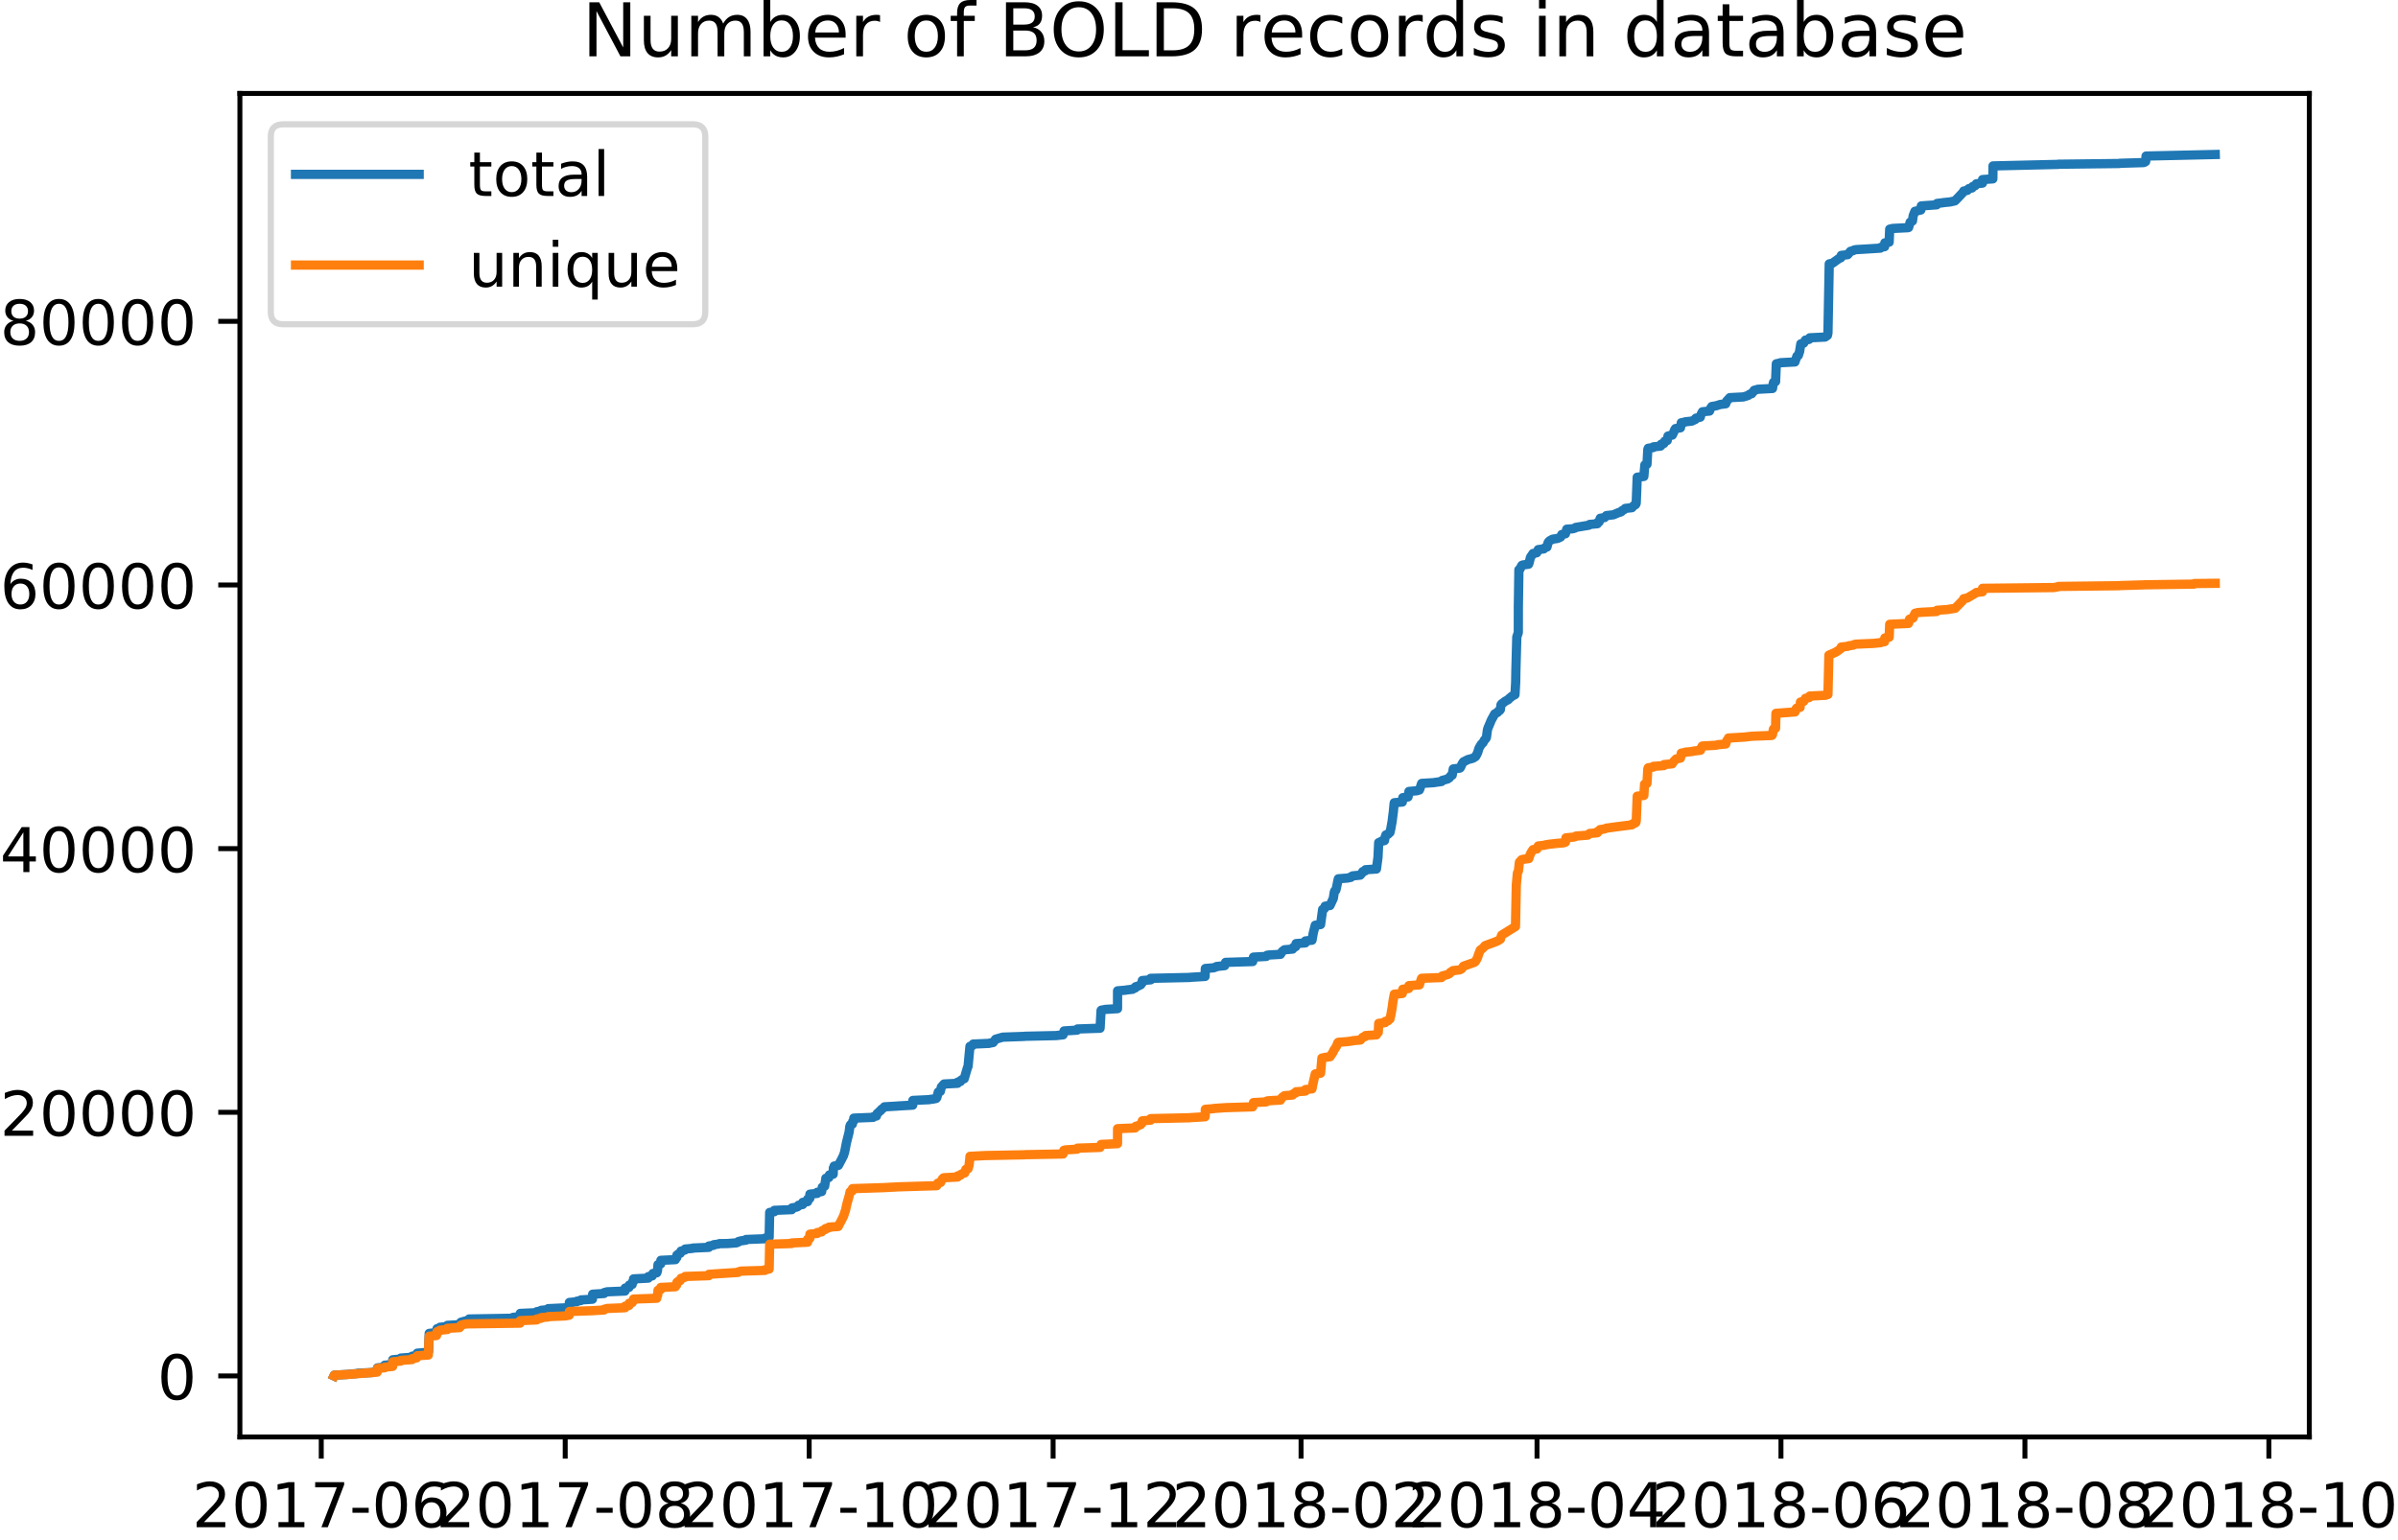 <?xml version="1.0" encoding="utf-8" standalone="no"?>
<!DOCTYPE svg PUBLIC "-//W3C//DTD SVG 1.1//EN"
  "http://www.w3.org/Graphics/SVG/1.1/DTD/svg11.dtd">
<!-- Created with matplotlib (http://matplotlib.org/) -->
<svg height="249.236pt" version="1.1" viewBox="0 0 387.962 249.236" width="387.962pt" xmlns="http://www.w3.org/2000/svg" xmlns:xlink="http://www.w3.org/1999/xlink">
 <defs>
  <style type="text/css">
*{stroke-linecap:butt;stroke-linejoin:round;}
  </style>
 </defs>
 <g id="figure_1">
  <g id="patch_1">
   <path d="M 0 249.236 
L 387.962 249.236 
L 387.962 0 
L 0 0 
z
" style="fill:#ffffff;"/>
  </g>
  <g id="axes_1">
   <g id="patch_2">
    <path d="M 38.812 232.558 
L 373.613 232.558 
L 373.613 15.118 
L 38.812 15.118 
z
" style="fill:#ffffff;"/>
   </g>
   <g id="matplotlib.axis_1">
    <g id="xtick_1">
     <g id="line2d_1">
      <defs>
       <path d="M 0 0 
L 0 3.5 
" id="mf50b3dd642" style="stroke:#000000;stroke-width:0.8;"/>
      </defs>
      <g>
       <use style="stroke:#000000;stroke-width:0.8;" x="51.975" xlink:href="#mf50b3dd642" y="232.558"/>
      </g>
     </g>
     <g id="text_1">
      <!-- 2017-06 -->
      <defs>
       <path d="M 19.188 8.297 
L 53.609 8.297 
L 53.609 0 
L 7.328 0 
L 7.328 8.297 
Q 12.938 14.109 22.625 23.891 
Q 32.328 33.688 34.812 36.531 
Q 39.547 41.844 41.422 45.531 
Q 43.312 49.219 43.312 52.781 
Q 43.312 58.594 39.234 62.25 
Q 35.156 65.922 28.609 65.922 
Q 23.969 65.922 18.812 64.312 
Q 13.672 62.703 7.812 59.422 
L 7.812 69.391 
Q 13.766 71.781 18.938 73 
Q 24.125 74.219 28.422 74.219 
Q 39.75 74.219 46.484 68.547 
Q 53.219 62.891 53.219 53.422 
Q 53.219 48.922 51.531 44.891 
Q 49.859 40.875 45.406 35.406 
Q 44.188 33.984 37.641 27.219 
Q 31.109 20.453 19.188 8.297 
z
" id="DejaVuSans-32"/>
       <path d="M 31.781 66.406 
Q 24.172 66.406 20.328 58.906 
Q 16.5 51.422 16.5 36.375 
Q 16.5 21.391 20.328 13.891 
Q 24.172 6.391 31.781 6.391 
Q 39.453 6.391 43.281 13.891 
Q 47.125 21.391 47.125 36.375 
Q 47.125 51.422 43.281 58.906 
Q 39.453 66.406 31.781 66.406 
z
M 31.781 74.219 
Q 44.047 74.219 50.516 64.516 
Q 56.984 54.828 56.984 36.375 
Q 56.984 17.969 50.516 8.266 
Q 44.047 -1.422 31.781 -1.422 
Q 19.531 -1.422 13.062 8.266 
Q 6.594 17.969 6.594 36.375 
Q 6.594 54.828 13.062 64.516 
Q 19.531 74.219 31.781 74.219 
z
" id="DejaVuSans-30"/>
       <path d="M 12.406 8.297 
L 28.516 8.297 
L 28.516 63.922 
L 10.984 60.406 
L 10.984 69.391 
L 28.422 72.906 
L 38.281 72.906 
L 38.281 8.297 
L 54.391 8.297 
L 54.391 0 
L 12.406 0 
z
" id="DejaVuSans-31"/>
       <path d="M 8.203 72.906 
L 55.078 72.906 
L 55.078 68.703 
L 28.609 0 
L 18.312 0 
L 43.219 64.594 
L 8.203 64.594 
z
" id="DejaVuSans-37"/>
       <path d="M 4.891 31.391 
L 31.203 31.391 
L 31.203 23.391 
L 4.891 23.391 
z
" id="DejaVuSans-2d"/>
       <path d="M 33.016 40.375 
Q 26.375 40.375 22.484 35.828 
Q 18.609 31.297 18.609 23.391 
Q 18.609 15.531 22.484 10.953 
Q 26.375 6.391 33.016 6.391 
Q 39.656 6.391 43.531 10.953 
Q 47.406 15.531 47.406 23.391 
Q 47.406 31.297 43.531 35.828 
Q 39.656 40.375 33.016 40.375 
z
M 52.594 71.297 
L 52.594 62.312 
Q 48.875 64.062 45.094 64.984 
Q 41.312 65.922 37.594 65.922 
Q 27.828 65.922 22.672 59.328 
Q 17.531 52.734 16.797 39.406 
Q 19.672 43.656 24.016 45.922 
Q 28.375 48.188 33.594 48.188 
Q 44.578 48.188 50.953 41.516 
Q 57.328 34.859 57.328 23.391 
Q 57.328 12.156 50.688 5.359 
Q 44.047 -1.422 33.016 -1.422 
Q 20.359 -1.422 13.672 8.266 
Q 6.984 17.969 6.984 36.375 
Q 6.984 53.656 15.188 63.938 
Q 23.391 74.219 37.203 74.219 
Q 40.922 74.219 44.703 73.484 
Q 48.484 72.75 52.594 71.297 
z
" id="DejaVuSans-36"/>
      </defs>
      <g transform="translate(31.084 247.157)scale(0.1 -0.1)">
       <use xlink:href="#DejaVuSans-32"/>
       <use x="63.623" xlink:href="#DejaVuSans-30"/>
       <use x="127.246" xlink:href="#DejaVuSans-31"/>
       <use x="190.869" xlink:href="#DejaVuSans-37"/>
       <use x="254.492" xlink:href="#DejaVuSans-2d"/>
       <use x="290.576" xlink:href="#DejaVuSans-30"/>
       <use x="354.199" xlink:href="#DejaVuSans-36"/>
      </g>
     </g>
    </g>
    <g id="xtick_2">
     <g id="line2d_2">
      <g>
       <use style="stroke:#000000;stroke-width:0.8;" x="91.443" xlink:href="#mf50b3dd642" y="232.558"/>
      </g>
     </g>
     <g id="text_2">
      <!-- 2017-08 -->
      <defs>
       <path d="M 31.781 34.625 
Q 24.75 34.625 20.719 30.859 
Q 16.703 27.094 16.703 20.516 
Q 16.703 13.922 20.719 10.156 
Q 24.75 6.391 31.781 6.391 
Q 38.812 6.391 42.859 10.172 
Q 46.922 13.969 46.922 20.516 
Q 46.922 27.094 42.891 30.859 
Q 38.875 34.625 31.781 34.625 
z
M 21.922 38.812 
Q 15.578 40.375 12.031 44.719 
Q 8.5 49.078 8.5 55.328 
Q 8.5 64.062 14.719 69.141 
Q 20.953 74.219 31.781 74.219 
Q 42.672 74.219 48.875 69.141 
Q 55.078 64.062 55.078 55.328 
Q 55.078 49.078 51.531 44.719 
Q 48 40.375 41.703 38.812 
Q 48.828 37.156 52.797 32.312 
Q 56.781 27.484 56.781 20.516 
Q 56.781 9.906 50.312 4.234 
Q 43.844 -1.422 31.781 -1.422 
Q 19.734 -1.422 13.25 4.234 
Q 6.781 9.906 6.781 20.516 
Q 6.781 27.484 10.781 32.312 
Q 14.797 37.156 21.922 38.812 
z
M 18.312 54.391 
Q 18.312 48.734 21.844 45.562 
Q 25.391 42.391 31.781 42.391 
Q 38.141 42.391 41.719 45.562 
Q 45.312 48.734 45.312 54.391 
Q 45.312 60.062 41.719 63.234 
Q 38.141 66.406 31.781 66.406 
Q 25.391 66.406 21.844 63.234 
Q 18.312 60.062 18.312 54.391 
z
" id="DejaVuSans-38"/>
      </defs>
      <g transform="translate(70.551 247.157)scale(0.1 -0.1)">
       <use xlink:href="#DejaVuSans-32"/>
       <use x="63.623" xlink:href="#DejaVuSans-30"/>
       <use x="127.246" xlink:href="#DejaVuSans-31"/>
       <use x="190.869" xlink:href="#DejaVuSans-37"/>
       <use x="254.492" xlink:href="#DejaVuSans-2d"/>
       <use x="290.576" xlink:href="#DejaVuSans-30"/>
       <use x="354.199" xlink:href="#DejaVuSans-38"/>
      </g>
     </g>
    </g>
    <g id="xtick_3">
     <g id="line2d_3">
      <g>
       <use style="stroke:#000000;stroke-width:0.8;" x="130.911" xlink:href="#mf50b3dd642" y="232.558"/>
      </g>
     </g>
     <g id="text_3">
      <!-- 2017-10 -->
      <g transform="translate(110.019 247.157)scale(0.1 -0.1)">
       <use xlink:href="#DejaVuSans-32"/>
       <use x="63.623" xlink:href="#DejaVuSans-30"/>
       <use x="127.246" xlink:href="#DejaVuSans-31"/>
       <use x="190.869" xlink:href="#DejaVuSans-37"/>
       <use x="254.492" xlink:href="#DejaVuSans-2d"/>
       <use x="290.576" xlink:href="#DejaVuSans-31"/>
       <use x="354.199" xlink:href="#DejaVuSans-30"/>
      </g>
     </g>
    </g>
    <g id="xtick_4">
     <g id="line2d_4">
      <g>
       <use style="stroke:#000000;stroke-width:0.8;" x="170.379" xlink:href="#mf50b3dd642" y="232.558"/>
      </g>
     </g>
     <g id="text_4">
      <!-- 2017-12 -->
      <g transform="translate(149.487 247.157)scale(0.1 -0.1)">
       <use xlink:href="#DejaVuSans-32"/>
       <use x="63.623" xlink:href="#DejaVuSans-30"/>
       <use x="127.246" xlink:href="#DejaVuSans-31"/>
       <use x="190.869" xlink:href="#DejaVuSans-37"/>
       <use x="254.492" xlink:href="#DejaVuSans-2d"/>
       <use x="290.576" xlink:href="#DejaVuSans-31"/>
       <use x="354.199" xlink:href="#DejaVuSans-32"/>
      </g>
     </g>
    </g>
    <g id="xtick_5">
     <g id="line2d_5">
      <g>
       <use style="stroke:#000000;stroke-width:0.8;" x="210.493" xlink:href="#mf50b3dd642" y="232.558"/>
      </g>
     </g>
     <g id="text_5">
      <!-- 2018-02 -->
      <g transform="translate(189.602 247.157)scale(0.1 -0.1)">
       <use xlink:href="#DejaVuSans-32"/>
       <use x="63.623" xlink:href="#DejaVuSans-30"/>
       <use x="127.246" xlink:href="#DejaVuSans-31"/>
       <use x="190.869" xlink:href="#DejaVuSans-38"/>
       <use x="254.492" xlink:href="#DejaVuSans-2d"/>
       <use x="290.576" xlink:href="#DejaVuSans-30"/>
       <use x="354.199" xlink:href="#DejaVuSans-32"/>
      </g>
     </g>
    </g>
    <g id="xtick_6">
     <g id="line2d_6">
      <g>
       <use style="stroke:#000000;stroke-width:0.8;" x="248.667" xlink:href="#mf50b3dd642" y="232.558"/>
      </g>
     </g>
     <g id="text_6">
      <!-- 2018-04 -->
      <defs>
       <path d="M 37.797 64.312 
L 12.891 25.391 
L 37.797 25.391 
z
M 35.203 72.906 
L 47.609 72.906 
L 47.609 25.391 
L 58.016 25.391 
L 58.016 17.188 
L 47.609 17.188 
L 47.609 0 
L 37.797 0 
L 37.797 17.188 
L 4.891 17.188 
L 4.891 26.703 
z
" id="DejaVuSans-34"/>
      </defs>
      <g transform="translate(227.776 247.157)scale(0.1 -0.1)">
       <use xlink:href="#DejaVuSans-32"/>
       <use x="63.623" xlink:href="#DejaVuSans-30"/>
       <use x="127.246" xlink:href="#DejaVuSans-31"/>
       <use x="190.869" xlink:href="#DejaVuSans-38"/>
       <use x="254.492" xlink:href="#DejaVuSans-2d"/>
       <use x="290.576" xlink:href="#DejaVuSans-30"/>
       <use x="354.199" xlink:href="#DejaVuSans-34"/>
      </g>
     </g>
    </g>
    <g id="xtick_7">
     <g id="line2d_7">
      <g>
       <use style="stroke:#000000;stroke-width:0.8;" x="288.135" xlink:href="#mf50b3dd642" y="232.558"/>
      </g>
     </g>
     <g id="text_7">
      <!-- 2018-06 -->
      <g transform="translate(267.244 247.157)scale(0.1 -0.1)">
       <use xlink:href="#DejaVuSans-32"/>
       <use x="63.623" xlink:href="#DejaVuSans-30"/>
       <use x="127.246" xlink:href="#DejaVuSans-31"/>
       <use x="190.869" xlink:href="#DejaVuSans-38"/>
       <use x="254.492" xlink:href="#DejaVuSans-2d"/>
       <use x="290.576" xlink:href="#DejaVuSans-30"/>
       <use x="354.199" xlink:href="#DejaVuSans-36"/>
      </g>
     </g>
    </g>
    <g id="xtick_8">
     <g id="line2d_8">
      <g>
       <use style="stroke:#000000;stroke-width:0.8;" x="327.603" xlink:href="#mf50b3dd642" y="232.558"/>
      </g>
     </g>
     <g id="text_8">
      <!-- 2018-08 -->
      <g transform="translate(306.712 247.157)scale(0.1 -0.1)">
       <use xlink:href="#DejaVuSans-32"/>
       <use x="63.623" xlink:href="#DejaVuSans-30"/>
       <use x="127.246" xlink:href="#DejaVuSans-31"/>
       <use x="190.869" xlink:href="#DejaVuSans-38"/>
       <use x="254.492" xlink:href="#DejaVuSans-2d"/>
       <use x="290.576" xlink:href="#DejaVuSans-30"/>
       <use x="354.199" xlink:href="#DejaVuSans-38"/>
      </g>
     </g>
    </g>
    <g id="xtick_9">
     <g id="line2d_9">
      <g>
       <use style="stroke:#000000;stroke-width:0.8;" x="367.071" xlink:href="#mf50b3dd642" y="232.558"/>
      </g>
     </g>
     <g id="text_9">
      <!-- 2018-10 -->
      <g transform="translate(346.18 247.157)scale(0.1 -0.1)">
       <use xlink:href="#DejaVuSans-32"/>
       <use x="63.623" xlink:href="#DejaVuSans-30"/>
       <use x="127.246" xlink:href="#DejaVuSans-31"/>
       <use x="190.869" xlink:href="#DejaVuSans-38"/>
       <use x="254.492" xlink:href="#DejaVuSans-2d"/>
       <use x="290.576" xlink:href="#DejaVuSans-31"/>
       <use x="354.199" xlink:href="#DejaVuSans-30"/>
      </g>
     </g>
    </g>
   </g>
   <g id="matplotlib.axis_2">
    <g id="ytick_1">
     <g id="line2d_10">
      <defs>
       <path d="M 0 0 
L -3.5 0 
" id="mff5fc41dd0" style="stroke:#000000;stroke-width:0.8;"/>
      </defs>
      <g>
       <use style="stroke:#000000;stroke-width:0.8;" x="38.812" xlink:href="#mff5fc41dd0" y="222.677"/>
      </g>
     </g>
     <g id="text_10">
      <!-- 0 -->
      <g transform="translate(25.45 226.476)scale(0.1 -0.1)">
       <use xlink:href="#DejaVuSans-30"/>
      </g>
     </g>
    </g>
    <g id="ytick_2">
     <g id="line2d_11">
      <g>
       <use style="stroke:#000000;stroke-width:0.8;" x="38.812" xlink:href="#mff5fc41dd0" y="180.008"/>
      </g>
     </g>
     <g id="text_11">
      <!-- 20000 -->
      <g transform="translate(0 183.807)scale(0.1 -0.1)">
       <use xlink:href="#DejaVuSans-32"/>
       <use x="63.623" xlink:href="#DejaVuSans-30"/>
       <use x="127.246" xlink:href="#DejaVuSans-30"/>
       <use x="190.869" xlink:href="#DejaVuSans-30"/>
       <use x="254.492" xlink:href="#DejaVuSans-30"/>
      </g>
     </g>
    </g>
    <g id="ytick_3">
     <g id="line2d_12">
      <g>
       <use style="stroke:#000000;stroke-width:0.8;" x="38.812" xlink:href="#mff5fc41dd0" y="137.34"/>
      </g>
     </g>
     <g id="text_12">
      <!-- 40000 -->
      <g transform="translate(0 141.139)scale(0.1 -0.1)">
       <use xlink:href="#DejaVuSans-34"/>
       <use x="63.623" xlink:href="#DejaVuSans-30"/>
       <use x="127.246" xlink:href="#DejaVuSans-30"/>
       <use x="190.869" xlink:href="#DejaVuSans-30"/>
       <use x="254.492" xlink:href="#DejaVuSans-30"/>
      </g>
     </g>
    </g>
    <g id="ytick_4">
     <g id="line2d_13">
      <g>
       <use style="stroke:#000000;stroke-width:0.8;" x="38.812" xlink:href="#mff5fc41dd0" y="94.671"/>
      </g>
     </g>
     <g id="text_13">
      <!-- 60000 -->
      <g transform="translate(0 98.47)scale(0.1 -0.1)">
       <use xlink:href="#DejaVuSans-36"/>
       <use x="63.623" xlink:href="#DejaVuSans-30"/>
       <use x="127.246" xlink:href="#DejaVuSans-30"/>
       <use x="190.869" xlink:href="#DejaVuSans-30"/>
       <use x="254.492" xlink:href="#DejaVuSans-30"/>
      </g>
     </g>
    </g>
    <g id="ytick_5">
     <g id="line2d_14">
      <g>
       <use style="stroke:#000000;stroke-width:0.8;" x="38.812" xlink:href="#mff5fc41dd0" y="52.002"/>
      </g>
     </g>
     <g id="text_14">
      <!-- 80000 -->
      <g transform="translate(0 55.802)scale(0.1 -0.1)">
       <use xlink:href="#DejaVuSans-38"/>
       <use x="63.623" xlink:href="#DejaVuSans-30"/>
       <use x="127.246" xlink:href="#DejaVuSans-30"/>
       <use x="190.869" xlink:href="#DejaVuSans-30"/>
       <use x="254.492" xlink:href="#DejaVuSans-30"/>
      </g>
     </g>
    </g>
   </g>
   <g id="line2d_15">
    <path clip-path="url(#p73b70e28ac)" d="M 54.031 222.674 
L 54.09 222.551 
L 56.106 222.438 
L 57.826 222.276 
L 57.905 222.233 
L 60.323 222.118 
L 60.417 222.047 
L 61.024 221.872 
L 61.068 221.369 
L 62.23 221.247 
L 62.254 220.936 
L 63.517 220.823 
L 63.544 220.055 
L 64.826 219.939 
L 64.837 219.784 
L 66.66 219.649 
L 66.669 219.481 
L 67.401 219.359 
L 67.504 218.994 
L 68.785 218.881 
L 68.824 218.836 
L 69.335 218.723 
L 69.438 215.79 
L 70.62 215.67 
L 70.641 215.472 
L 70.706 215.028 
L 71.158 214.915 
L 71.172 214.798 
L 72.375 214.685 
L 72.376 214.491 
L 74.36 214.378 
L 74.467 214.256 
L 74.501 214.139 
L 74.556 213.991 
L 74.972 213.868 
L 75.894 213.635 
L 75.894 213.46 
L 82.974 213.339 
L 82.996 213.194 
L 84.14 213.08 
L 84.166 212.556 
L 86.843 212.438 
L 86.843 212.276 
L 87.537 212.159 
L 87.546 212.056 
L 88.683 211.941 
L 88.683 211.788 
L 91.518 211.653 
L 91.518 211.628 
L 92.093 211.515 
L 92.114 210.785 
L 93.309 210.67 
L 93.313 210.586 
L 93.98 210.473 
L 93.989 210.373 
L 95.843 210.26 
L 95.874 209.543 
L 95.881 209.449 
L 97.728 209.332 
L 97.734 209.189 
L 98.183 209.076 
L 98.193 209.061 
L 101.118 208.937 
L 101.144 208.455 
L 101.762 208.342 
L 101.796 207.984 
L 102.276 207.871 
L 102.308 207.506 
L 102.482 207.393 
L 102.494 206.97 
L 104.878 206.847 
L 104.887 206.601 
L 105.513 206.488 
L 105.632 206.096 
L 106.26 205.983 
L 106.372 205.656 
L 106.453 204.662 
L 106.888 204.549 
L 106.917 203.966 
L 109.269 203.853 
L 109.273 203.629 
L 109.493 203.516 
L 109.513 203.122 
L 109.695 203.009 
L 109.745 202.938 
L 110.059 202.825 
L 110.171 202.475 
L 110.788 202.309 
L 110.846 202.142 
L 112.076 202.027 
L 112.093 201.98 
L 114.677 201.867 
L 114.677 201.65 
L 115.436 201.536 
L 115.445 201.44 
L 116.292 201.325 
L 116.384 201.261 
L 117.638 201.251 
L 119.127 201.138 
L 119.128 201.135 
L 119.425 201.022 
L 119.44 200.939 
L 119.865 200.82 
L 119.865 200.815 
L 120.685 200.702 
L 120.694 200.591 
L 123.74 200.476 
L 123.75 200.37 
L 124.437 200.256 
L 124.522 196.214 
L 125.269 196.101 
L 125.278 195.877 
L 128.091 195.763 
L 128.137 195.48 
L 128.834 195.367 
L 128.947 195.32 
L 129.073 195.268 
L 129.183 195.155 
L 129.196 195.049 
L 129.862 194.931 
L 129.873 194.588 
L 130.662 194.468 
L 130.673 194.057 
L 131.01 193.944 
L 131.031 193.255 
L 132.209 193.133 
L 132.21 192.956 
L 132.933 192.841 
L 133.035 192.13 
L 133.419 191.957 
L 133.54 191.145 
L 133.603 190.886 
L 133.603 190.688 
L 134.092 190.575 
L 134.184 190.144 
L 134.793 190.031 
L 134.814 189.632 
L 134.829 189.02 
L 134.954 188.907 
L 134.954 188.712 
L 135.643 188.595 
L 135.757 188.38 
L 135.935 188.043 
L 136.063 187.808 
L 136.238 187.471 
L 136.358 187.211 
L 136.461 187.046 
L 136.584 186.643 
L 136.63 186.521 
L 136.759 185.89 
L 136.94 184.943 
L 137.376 183.212 
L 137.491 182.293 
L 137.595 182.033 
L 137.904 181.92 
L 137.948 181.506 
L 138.128 181.393 
L 138.133 180.953 
L 141.257 180.827 
L 141.297 180.723 
L 141.792 180.61 
L 141.907 180.217 
L 142.037 180.117 
L 142.334 179.831 
L 142.491 179.718 
L 142.579 179.56 
L 142.745 179.445 
L 142.869 179.347 
L 143.025 179.217 
L 143.092 179.123 
L 145.192 179.001 
L 145.192 178.993 
L 147.664 178.85 
L 147.685 178.088 
L 150.422 177.958 
L 150.529 177.907 
L 150.86 177.887 
L 151.447 177.774 
L 151.567 177.625 
L 151.799 176.733 
L 152.131 176.62 
L 152.295 175.927 
L 152.736 175.43 
L 154.924 175.317 
L 154.931 175.131 
L 155.394 175.018 
L 155.474 174.826 
L 155.674 174.713 
L 155.678 174.689 
L 155.996 174.576 
L 156.138 174.107 
L 156.204 173.86 
L 156.512 172.818 
L 156.619 172.592 
L 156.925 169.339 
L 156.929 169.337 
L 157.302 169.224 
L 157.441 168.968 
L 160.024 168.855 
L 160.042 168.829 
L 160.668 168.716 
L 161.081 168.18 
L 162.234 167.85 
L 165.749 167.726 
L 165.777 167.707 
L 170.915 167.592 
L 170.923 167.583 
L 171.992 167.47 
L 172.15 166.843 
L 174.261 166.713 
L 174.313 166.525 
L 177.977 166.403 
L 178.135 163.536 
L 178.18 163.478 
L 178.818 163.365 
L 178.826 163.355 
L 180.799 163.237 
L 180.808 160.353 
L 182.167 160.24 
L 182.189 160.214 
L 183.241 160.099 
L 183.314 159.999 
L 183.668 159.886 
L 183.731 159.689 
L 184.169 159.572 
L 184.299 159.484 
L 184.557 159.371 
L 184.642 159.222 
L 184.756 159.109 
L 184.806 158.684 
L 186.16 158.571 
L 186.161 158.326 
L 192.508 158.187 
L 192.508 158.168 
L 194.968 158.021 
L 194.993 157.11 
L 195.007 156.737 
L 196.367 156.624 
L 196.387 156.598 
L 196.766 156.483 
L 196.798 156.417 
L 198.131 156.274 
L 198.255 155.815 
L 198.281 155.745 
L 202.668 155.612 
L 202.79 154.895 
L 204.866 154.782 
L 204.987 154.597 
L 205.232 154.558 
L 207.157 154.445 
L 207.423 154.004 
L 207.703 153.784 
L 207.811 153.707 
L 209.126 153.594 
L 209.224 153.342 
L 209.622 153.199 
L 209.684 152.707 
L 211.177 152.594 
L 211.202 152.278 
L 212.259 152.16 
L 212.285 152.032 
L 212.408 151.328 
L 212.459 151.021 
L 212.789 149.737 
L 213.65 149.624 
L 213.984 147.175 
L 214.257 147.062 
L 214.383 146.654 
L 215.174 146.541 
L 215.714 145.38 
L 215.867 144.388 
L 215.932 144.198 
L 216.105 144.085 
L 216.186 143.819 
L 216.366 142.965 
L 216.389 142.803 
L 216.522 142.225 
L 216.527 142.219 
L 218.01 142.101 
L 218.01 142.099 
L 218.552 141.986 
L 218.567 141.888 
L 218.834 141.775 
L 218.841 141.747 
L 220.062 141.628 
L 220.242 141.414 
L 220.368 141.276 
L 220.473 141.056 
L 220.869 140.943 
L 220.922 140.751 
L 222.686 140.636 
L 222.941 138.728 
L 223.053 136.362 
L 223.375 136.249 
L 223.463 136.153 
L 223.991 136.04 
L 224.109 135.392 
L 224.177 135.279 
L 224.217 135.116 
L 224.58 135.003 
L 224.669 134.846 
L 224.872 134.732 
L 225.027 134.043 
L 225.225 132.925 
L 225.379 131.692 
L 225.413 131.464 
L 225.554 129.998 
L 225.577 129.909 
L 226.879 129.796 
L 226.949 129.09 
L 227.799 128.974 
L 227.917 128.281 
L 227.947 128.085 
L 229.24 127.97 
L 229.259 127.957 
L 229.636 127.844 
L 229.748 127.562 
L 229.99 126.807 
L 230.014 126.781 
L 231.882 126.668 
L 233.231 126.47 
L 233.329 126.301 
L 234.205 126.066 
L 234.225 126.002 
L 234.48 125.889 
L 234.695 125.567 
L 234.943 125.454 
L 235.118 124.437 
L 236.099 124.321 
L 236.21 124.291 
L 236.305 124.157 
L 236.519 123.677 
L 236.61 123.53 
L 236.774 123.287 
L 237.324 123.016 
L 237.438 122.941 
L 238.289 122.711 
L 238.721 122.44 
L 238.857 122.216 
L 239.069 121.791 
L 239.224 121.26 
L 239.303 121.04 
L 239.645 120.462 
L 239.918 120.208 
L 240.171 119.743 
L 240.358 119.566 
L 240.466 119.378 
L 240.496 119.263 
L 240.634 118.179 
L 240.75 117.765 
L 240.853 117.556 
L 240.995 117.198 
L 241.076 117.029 
L 241.207 116.69 
L 241.291 116.509 
L 241.825 115.532 
L 242.293 115.28 
L 242.423 115.086 
L 242.601 115.003 
L 242.732 114.851 
L 242.843 114.051 
L 242.966 113.893 
L 243.307 113.658 
L 243.47 113.516 
L 244.028 113.215 
L 244.141 113.061 
L 244.405 112.856 
L 244.611 112.669 
L 245.104 112.417 
L 245.215 110.431 
L 245.248 108.562 
L 245.397 103.085 
L 245.642 102.371 
L 245.649 98.163 
L 245.735 92.207 
L 245.924 92.092 
L 246.056 91.795 
L 246.118 91.665 
L 246.229 91.486 
L 246.414 91.424 
L 247.303 91.311 
L 247.366 91.142 
L 247.426 90.923 
L 247.609 90.193 
L 248.028 89.572 
L 248.618 89.459 
L 248.742 89.254 
L 248.797 89.128 
L 248.862 88.945 
L 249.759 88.83 
L 249.94 88.64 
L 250.279 88.527 
L 250.457 87.81 
L 250.551 87.682 
L 250.739 87.505 
L 251.097 87.304 
L 251.178 87.264 
L 251.922 87.146 
L 252.117 87.089 
L 252.491 86.907 
L 252.566 86.741 
L 252.673 86.502 
L 253.262 86.387 
L 253.479 85.642 
L 254.433 85.576 
L 254.815 85.463 
L 254.921 85.356 
L 257.059 84.998 
L 257.174 84.872 
L 258.427 84.759 
L 258.446 84.565 
L 258.722 84.452 
L 258.85 84.01 
L 258.9 83.874 
L 259.595 83.761 
L 259.891 83.441 
L 261.024 83.313 
L 261.769 82.993 
L 261.789 82.982 
L 262.17 82.869 
L 262.317 82.794 
L 262.398 82.662 
L 262.499 82.611 
L 262.705 82.498 
L 262.816 82.421 
L 262.925 82.295 
L 262.947 82.278 
L 264.018 82.163 
L 264.344 81.798 
L 264.587 81.685 
L 264.666 81.563 
L 264.715 81.45 
L 264.881 77.228 
L 265.949 77.109 
L 265.966 76.938 
L 266.111 75.246 
L 266.457 75.133 
L 266.594 72.707 
L 266.663 72.545 
L 267.461 72.432 
L 267.498 72.315 
L 268.643 72.197 
L 268.757 72.08 
L 268.768 71.88 
L 269.198 71.766 
L 269.327 71.406 
L 269.733 71.293 
L 269.854 70.57 
L 269.991 70.531 
L 270.552 70.418 
L 270.815 69.878 
L 270.926 69.573 
L 271.068 69.36 
L 271.875 69.234 
L 272.006 68.419 
L 272.632 68.306 
L 272.639 68.263 
L 273.731 68.148 
L 273.963 68.022 
L 274.272 67.882 
L 274.283 67.762 
L 274.394 67.664 
L 274.615 67.626 
L 275.08 67.512 
L 275.202 67.075 
L 275.435 66.638 
L 276.572 66.525 
L 276.632 66.384 
L 276.752 66.066 
L 276.946 65.786 
L 277.664 65.663 
L 278.299 65.46 
L 279.196 65.347 
L 279.321 64.952 
L 279.861 64.353 
L 282.022 64.24 
L 282.41 64.131 
L 282.85 63.986 
L 283.03 63.824 
L 283.407 63.711 
L 283.479 63.553 
L 283.632 63.44 
L 283.786 63.171 
L 284.415 62.994 
L 286.766 62.868 
L 286.882 62.072 
L 286.94 61.874 
L 287.263 61.761 
L 287.384 58.87 
L 287.52 58.846 
L 288.015 58.731 
L 288.065 58.699 
L 290.393 58.576 
L 290.541 58.142 
L 290.592 58.019 
L 290.708 57.684 
L 290.72 57.639 
L 290.938 57.526 
L 291.093 57.048 
L 291.142 56.924 
L 291.347 55.646 
L 291.806 55.533 
L 292.096 55.036 
L 292.679 54.923 
L 292.793 54.669 
L 295.264 54.548 
L 295.65 54.285 
L 295.737 53.903 
L 295.944 42.705 
L 296.471 42.592 
L 296.867 42.304 
L 297.289 42.007 
L 297.478 41.862 
L 297.546 41.83 
L 297.82 41.717 
L 297.892 41.329 
L 298.924 41.216 
L 299.08 41.039 
L 299.201 40.898 
L 299.381 40.67 
L 299.837 40.557 
L 299.984 40.452 
L 300.314 40.394 
L 302.334 40.277 
L 302.335 40.275 
L 304.213 40.158 
L 304.271 40.036 
L 304.904 39.919 
L 304.942 39.302 
L 305.639 39.189 
L 305.725 37.085 
L 306.214 36.972 
L 306.214 36.97 
L 308.675 36.849 
L 308.781 36.819 
L 308.818 36.704 
L 309.041 35.951 
L 309.407 35.767 
L 309.523 34.924 
L 309.67 34.547 
L 309.809 34.197 
L 310.762 33.986 
L 310.837 33.324 
L 313.324 33.147 
L 313.385 32.923 
L 314.369 32.806 
L 314.379 32.793 
L 315.498 32.68 
L 316.274 32.509 
L 316.442 32.351 
L 316.732 32.051 
L 316.845 31.933 
L 317.673 31.048 
L 317.704 30.918 
L 318.287 30.805 
L 318.429 30.611 
L 318.513 30.536 
L 319.044 30.421 
L 319.156 30.18 
L 319.549 30.049 
L 319.738 29.747 
L 320.737 29.633 
L 320.746 29.06 
L 322.414 28.946 
L 322.441 26.851 
L 333.013 26.602 
L 333.032 26.578 
L 342.887 26.461 
L 342.942 26.427 
L 346.83 26.31 
L 346.932 26.265 
L 347.139 26.143 
L 347.203 25.254 
L 358.394 25.002 
L 358.394 25.002 
" style="fill:none;stroke:#1f77b4;stroke-linecap:square;stroke-width:1.5;"/>
   </g>
   <g id="line2d_16">
    <path clip-path="url(#p73b70e28ac)" d="M 54.031 222.674 
L 54.09 222.551 
L 56.251 222.438 
L 61.021 222.058 
L 61.068 221.469 
L 62.241 221.347 
L 62.254 221.247 
L 63.517 221.134 
L 63.544 220.387 
L 64.83 220.272 
L 64.837 220.161 
L 66.66 220.027 
L 66.669 219.875 
L 67.402 219.754 
L 67.504 219.408 
L 69.296 219.293 
L 69.387 216.985 
L 69.438 216.251 
L 70.623 216.136 
L 70.706 215.506 
L 71.158 215.393 
L 71.172 215.276 
L 72.375 215.163 
L 72.376 214.969 
L 74.36 214.855 
L 74.467 214.734 
L 74.501 214.617 
L 74.556 214.469 
L 74.972 214.346 
L 75.461 214.252 
L 84.14 214.132 
L 84.166 213.725 
L 86.843 213.607 
L 86.843 213.46 
L 87.537 213.347 
L 87.546 213.243 
L 88.683 213.127 
L 88.683 213.078 
L 91.518 212.959 
L 91.518 212.955 
L 92.098 212.842 
L 92.114 212.244 
L 95.874 212.116 
L 95.874 212.114 
L 97.728 212.001 
L 97.734 211.886 
L 98.183 211.773 
L 98.193 211.758 
L 101.127 211.634 
L 101.144 211.382 
L 101.762 211.269 
L 101.796 210.911 
L 102.288 210.798 
L 102.308 210.648 
L 102.484 210.535 
L 102.494 210.237 
L 106.256 210.104 
L 106.275 209.701 
L 106.407 209.588 
L 106.453 208.811 
L 106.888 208.698 
L 106.905 208.353 
L 109.27 208.24 
L 109.273 208.037 
L 109.493 207.924 
L 109.513 207.529 
L 109.695 207.416 
L 109.745 207.346 
L 110.059 207.233 
L 110.171 206.883 
L 110.788 206.716 
L 110.846 206.576 
L 114.677 206.45 
L 114.677 206.234 
L 116.309 206.121 
L 119.424 205.923 
L 119.44 205.835 
L 119.865 205.716 
L 119.865 205.712 
L 123.74 205.596 
L 123.75 205.49 
L 124.437 205.377 
L 124.522 201.357 
L 128.091 201.244 
L 128.107 201.152 
L 130.661 201.033 
L 130.673 200.532 
L 131.01 200.419 
L 131.031 199.729 
L 132.209 199.616 
L 132.21 199.473 
L 132.933 199.36 
L 133.035 199.149 
L 133.542 198.957 
L 133.57 198.816 
L 134.103 198.703 
L 134.104 198.599 
L 135.614 198.484 
L 135.8 198.102 
L 135.98 197.786 
L 136.19 197.376 
L 136.37 197.018 
L 136.503 196.732 
L 136.613 196.408 
L 136.634 196.293 
L 136.754 195.973 
L 136.809 195.802 
L 136.945 195.136 
L 137.074 194.628 
L 137.326 193.741 
L 137.424 193.374 
L 137.537 192.864 
L 137.595 192.819 
L 137.904 192.706 
L 137.922 192.363 
L 142.92 192.203 
L 142.923 192.201 
L 145.192 192.083 
L 145.192 192.079 
L 151.559 191.885 
L 151.704 191.501 
L 151.712 191.482 
L 152.174 191.369 
L 152.383 190.929 
L 152.498 190.75 
L 152.637 190.624 
L 152.736 190.598 
L 154.924 190.485 
L 154.931 190.3 
L 155.406 190.187 
L 155.433 190.078 
L 155.674 189.965 
L 155.678 189.941 
L 156.089 189.828 
L 156.241 189.331 
L 156.264 189.239 
L 156.629 189.126 
L 156.758 188.685 
L 156.786 188.514 
L 156.875 187.757 
L 156.929 187.136 
L 159.335 187.012 
L 159.348 187.01 
L 165.742 186.886 
L 165.777 186.869 
L 171.99 186.754 
L 172.113 186.163 
L 172.409 186.09 
L 174.263 185.977 
L 174.313 185.813 
L 177.979 185.692 
L 178.145 185.209 
L 180.799 185.086 
L 180.808 182.658 
L 183.648 182.54 
L 183.731 182.282 
L 184.176 182.165 
L 184.202 182.12 
L 184.557 182.003 
L 184.57 181.885 
L 184.759 181.772 
L 184.802 181.391 
L 186.16 181.277 
L 186.161 181.032 
L 192.508 180.893 
L 192.508 180.879 
L 194.97 180.731 
L 195.007 179.528 
L 196.367 179.415 
L 196.387 179.389 
L 198.281 179.259 
L 198.281 179.257 
L 202.671 179.125 
L 202.79 178.438 
L 204.866 178.325 
L 204.971 178.182 
L 205.232 178.143 
L 207.165 178.03 
L 207.386 177.638 
L 207.615 177.463 
L 207.773 177.348 
L 207.811 177.324 
L 209.129 177.211 
L 209.224 177.017 
L 209.622 176.876 
L 209.684 176.688 
L 211.201 176.575 
L 211.202 176.33 
L 212.265 176.213 
L 212.397 175.472 
L 212.789 173.793 
L 213.65 173.68 
L 213.862 171.242 
L 214.343 171.129 
L 214.343 171.124 
L 215.182 171.011 
L 215.523 170.495 
L 215.611 170.382 
L 215.789 169.987 
L 216.246 169.292 
L 216.359 168.953 
L 216.433 168.763 
L 216.511 168.684 
L 218.01 168.566 
L 218.01 168.564 
L 218.834 168.451 
L 218.841 168.424 
L 220.098 168.308 
L 220.272 168.099 
L 220.398 167.958 
L 220.473 167.869 
L 220.872 167.756 
L 220.922 167.592 
L 222.686 167.476 
L 222.844 167.184 
L 222.986 167.067 
L 223.023 166.277 
L 223.053 165.618 
L 224.083 165.499 
L 224.109 165.298 
L 224.58 165.185 
L 224.669 165.027 
L 224.872 164.914 
L 225.027 164.225 
L 225.225 163.107 
L 225.376 161.97 
L 225.577 160.895 
L 226.88 160.782 
L 226.949 160.093 
L 227.897 159.977 
L 227.947 159.508 
L 229.634 159.391 
L 229.748 159.043 
L 229.974 158.362 
L 230.014 158.32 
L 233.212 158.202 
L 233.231 158.074 
L 233.329 157.953 
L 234.208 157.718 
L 234.225 157.69 
L 234.492 157.577 
L 234.676 157.328 
L 234.691 157.321 
L 234.958 157.208 
L 235.058 157.082 
L 236.099 156.967 
L 236.21 156.937 
L 236.504 156.758 
L 236.774 156.357 
L 238.545 155.738 
L 238.672 155.632 
L 238.854 155.35 
L 239.01 155.045 
L 239.078 154.876 
L 239.21 154.46 
L 239.259 154.326 
L 239.494 153.746 
L 239.835 153.511 
L 240.29 153.029 
L 241.838 152.461 
L 242.274 152.28 
L 242.754 151.99 
L 242.776 151.864 
L 242.939 151.343 
L 245.184 149.944 
L 245.318 143.209 
L 245.496 141.282 
L 245.659 140.954 
L 245.817 139.531 
L 245.926 139.417 
L 246.174 139.136 
L 246.414 139.065 
L 247.336 138.952 
L 247.508 138.417 
L 247.725 137.941 
L 248.028 137.5 
L 248.659 137.386 
L 248.786 137.118 
L 248.862 136.909 
L 249.855 136.793 
L 249.94 136.742 
L 250.639 136.629 
L 250.893 136.601 
L 251.978 136.478 
L 252.943 136.407 
L 253.263 136.294 
L 253.343 135.594 
L 254.705 135.46 
L 254.815 135.4 
L 254.953 135.311 
L 256.897 135.151 
L 257.174 134.886 
L 258.427 134.773 
L 258.446 134.579 
L 258.732 134.466 
L 258.86 134.261 
L 259.604 134.148 
L 259.851 134.031 
L 261.192 133.847 
L 264.041 133.48 
L 264.16 133.307 
L 264.519 133.218 
L 264.662 133.098 
L 264.723 132.84 
L 264.881 128.848 
L 265.956 128.733 
L 265.983 128.23 
L 266.066 126.905 
L 266.457 126.792 
L 266.593 124.415 
L 266.663 124.253 
L 267.461 124.14 
L 267.498 124.023 
L 269.186 123.901 
L 269.216 123.733 
L 270.532 123.615 
L 270.774 123.242 
L 271.178 122.824 
L 271.877 122.687 
L 272.006 121.887 
L 272.632 121.774 
L 272.639 121.731 
L 273.796 121.616 
L 273.926 121.563 
L 275.122 121.411 
L 275.261 120.97 
L 275.397 120.739 
L 275.434 120.727 
L 277.631 120.611 
L 277.864 120.526 
L 279.192 120.409 
L 279.35 119.888 
L 279.608 119.557 
L 279.64 119.438 
L 282.22 119.286 
L 283.438 119.146 
L 286.652 119.024 
L 286.766 118.873 
L 286.882 118.151 
L 286.936 117.964 
L 287.263 117.851 
L 287.32 115.444 
L 290.416 115.214 
L 290.541 114.813 
L 290.592 114.689 
L 290.683 114.591 
L 291.231 114.478 
L 291.28 113.622 
L 291.806 113.509 
L 292.096 113.012 
L 292.679 112.899 
L 292.793 112.645 
L 295.296 112.523 
L 295.396 112.498 
L 295.736 112.385 
L 295.89 106.025 
L 296.88 105.594 
L 297.113 105.475 
L 297.336 105.319 
L 297.48 105.217 
L 297.835 104.956 
L 297.892 104.713 
L 298.924 104.6 
L 299.049 104.525 
L 299.837 104.408 
L 299.984 104.303 
L 300.314 104.246 
L 303.054 104.126 
L 303.105 104.122 
L 304.257 104.009 
L 304.271 103.958 
L 304.904 103.84 
L 304.942 103.239 
L 305.641 103.126 
L 305.725 101.031 
L 308.761 100.896 
L 308.821 100.758 
L 308.932 100.209 
L 309.074 100.143 
L 309.495 100.03 
L 309.65 99.627 
L 309.829 99.249 
L 310.282 99.134 
L 310.943 99.083 
L 313.325 98.961 
L 313.385 98.761 
L 315.142 98.637 
L 315.252 98.605 
L 316.317 98.445 
L 316.428 98.328 
L 316.646 98.11 
L 317.488 97.246 
L 317.625 97.112 
L 317.699 96.937 
L 317.703 96.89 
L 318.287 96.777 
L 319.653 95.97 
L 319.734 95.885 
L 320.737 95.772 
L 320.746 95.211 
L 332.328 95.085 
L 332.328 95.074 
L 332.983 94.961 
L 333.032 94.906 
L 342.888 94.788 
L 342.942 94.767 
L 346.93 94.65 
L 346.975 94.641 
L 354.977 94.528 
L 355.007 94.436 
L 358.394 94.4 
L 358.394 94.4 
" style="fill:none;stroke:#ff7f0e;stroke-linecap:square;stroke-width:1.5;"/>
   </g>
   <g id="patch_3">
    <path d="M 38.812 232.558 
L 38.812 15.118 
" style="fill:none;stroke:#000000;stroke-linecap:square;stroke-linejoin:miter;stroke-width:0.8;"/>
   </g>
   <g id="patch_4">
    <path d="M 373.613 232.558 
L 373.613 15.118 
" style="fill:none;stroke:#000000;stroke-linecap:square;stroke-linejoin:miter;stroke-width:0.8;"/>
   </g>
   <g id="patch_5">
    <path d="M 38.812 232.558 
L 373.613 232.558 
" style="fill:none;stroke:#000000;stroke-linecap:square;stroke-linejoin:miter;stroke-width:0.8;"/>
   </g>
   <g id="patch_6">
    <path d="M 38.812 15.118 
L 373.613 15.118 
" style="fill:none;stroke:#000000;stroke-linecap:square;stroke-linejoin:miter;stroke-width:0.8;"/>
   </g>
   <g id="text_15">
    <!-- Number of BOLD records in database -->
    <defs>
     <path d="M 9.812 72.906 
L 23.094 72.906 
L 55.422 11.922 
L 55.422 72.906 
L 64.984 72.906 
L 64.984 0 
L 51.703 0 
L 19.391 60.984 
L 19.391 0 
L 9.812 0 
z
" id="DejaVuSans-4e"/>
     <path d="M 8.5 21.578 
L 8.5 54.688 
L 17.484 54.688 
L 17.484 21.922 
Q 17.484 14.156 20.5 10.266 
Q 23.531 6.391 29.594 6.391 
Q 36.859 6.391 41.078 11.031 
Q 45.312 15.672 45.312 23.688 
L 45.312 54.688 
L 54.297 54.688 
L 54.297 0 
L 45.312 0 
L 45.312 8.406 
Q 42.047 3.422 37.719 1 
Q 33.406 -1.422 27.688 -1.422 
Q 18.266 -1.422 13.375 4.438 
Q 8.5 10.297 8.5 21.578 
z
M 31.109 56 
z
" id="DejaVuSans-75"/>
     <path d="M 52 44.188 
Q 55.375 50.25 60.062 53.125 
Q 64.75 56 71.094 56 
Q 79.641 56 84.281 50.016 
Q 88.922 44.047 88.922 33.016 
L 88.922 0 
L 79.891 0 
L 79.891 32.719 
Q 79.891 40.578 77.094 44.375 
Q 74.312 48.188 68.609 48.188 
Q 61.625 48.188 57.562 43.547 
Q 53.516 38.922 53.516 30.906 
L 53.516 0 
L 44.484 0 
L 44.484 32.719 
Q 44.484 40.625 41.703 44.406 
Q 38.922 48.188 33.109 48.188 
Q 26.219 48.188 22.156 43.531 
Q 18.109 38.875 18.109 30.906 
L 18.109 0 
L 9.078 0 
L 9.078 54.688 
L 18.109 54.688 
L 18.109 46.188 
Q 21.188 51.219 25.484 53.609 
Q 29.781 56 35.688 56 
Q 41.656 56 45.828 52.969 
Q 50 49.953 52 44.188 
z
" id="DejaVuSans-6d"/>
     <path d="M 48.688 27.297 
Q 48.688 37.203 44.609 42.844 
Q 40.531 48.484 33.406 48.484 
Q 26.266 48.484 22.188 42.844 
Q 18.109 37.203 18.109 27.297 
Q 18.109 17.391 22.188 11.75 
Q 26.266 6.109 33.406 6.109 
Q 40.531 6.109 44.609 11.75 
Q 48.688 17.391 48.688 27.297 
z
M 18.109 46.391 
Q 20.953 51.266 25.266 53.625 
Q 29.594 56 35.594 56 
Q 45.562 56 51.781 48.094 
Q 58.016 40.188 58.016 27.297 
Q 58.016 14.406 51.781 6.484 
Q 45.562 -1.422 35.594 -1.422 
Q 29.594 -1.422 25.266 0.953 
Q 20.953 3.328 18.109 8.203 
L 18.109 0 
L 9.078 0 
L 9.078 75.984 
L 18.109 75.984 
z
" id="DejaVuSans-62"/>
     <path d="M 56.203 29.594 
L 56.203 25.203 
L 14.891 25.203 
Q 15.484 15.922 20.484 11.062 
Q 25.484 6.203 34.422 6.203 
Q 39.594 6.203 44.453 7.469 
Q 49.312 8.734 54.109 11.281 
L 54.109 2.781 
Q 49.266 0.734 44.188 -0.344 
Q 39.109 -1.422 33.891 -1.422 
Q 20.797 -1.422 13.156 6.188 
Q 5.516 13.812 5.516 26.812 
Q 5.516 40.234 12.766 48.109 
Q 20.016 56 32.328 56 
Q 43.359 56 49.781 48.891 
Q 56.203 41.797 56.203 29.594 
z
M 47.219 32.234 
Q 47.125 39.594 43.094 43.984 
Q 39.062 48.391 32.422 48.391 
Q 24.906 48.391 20.391 44.141 
Q 15.875 39.891 15.188 32.172 
z
" id="DejaVuSans-65"/>
     <path d="M 41.109 46.297 
Q 39.594 47.172 37.812 47.578 
Q 36.031 48 33.891 48 
Q 26.266 48 22.188 43.047 
Q 18.109 38.094 18.109 28.812 
L 18.109 0 
L 9.078 0 
L 9.078 54.688 
L 18.109 54.688 
L 18.109 46.188 
Q 20.953 51.172 25.484 53.578 
Q 30.031 56 36.531 56 
Q 37.453 56 38.578 55.875 
Q 39.703 55.766 41.062 55.516 
z
" id="DejaVuSans-72"/>
     <path id="DejaVuSans-20"/>
     <path d="M 30.609 48.391 
Q 23.391 48.391 19.188 42.75 
Q 14.984 37.109 14.984 27.297 
Q 14.984 17.484 19.156 11.844 
Q 23.344 6.203 30.609 6.203 
Q 37.797 6.203 41.984 11.859 
Q 46.188 17.531 46.188 27.297 
Q 46.188 37.016 41.984 42.703 
Q 37.797 48.391 30.609 48.391 
z
M 30.609 56 
Q 42.328 56 49.016 48.375 
Q 55.719 40.766 55.719 27.297 
Q 55.719 13.875 49.016 6.219 
Q 42.328 -1.422 30.609 -1.422 
Q 18.844 -1.422 12.172 6.219 
Q 5.516 13.875 5.516 27.297 
Q 5.516 40.766 12.172 48.375 
Q 18.844 56 30.609 56 
z
" id="DejaVuSans-6f"/>
     <path d="M 37.109 75.984 
L 37.109 68.5 
L 28.516 68.5 
Q 23.688 68.5 21.797 66.547 
Q 19.922 64.594 19.922 59.516 
L 19.922 54.688 
L 34.719 54.688 
L 34.719 47.703 
L 19.922 47.703 
L 19.922 0 
L 10.891 0 
L 10.891 47.703 
L 2.297 47.703 
L 2.297 54.688 
L 10.891 54.688 
L 10.891 58.5 
Q 10.891 67.625 15.141 71.797 
Q 19.391 75.984 28.609 75.984 
z
" id="DejaVuSans-66"/>
     <path d="M 19.672 34.812 
L 19.672 8.109 
L 35.5 8.109 
Q 43.453 8.109 47.281 11.406 
Q 51.125 14.703 51.125 21.484 
Q 51.125 28.328 47.281 31.562 
Q 43.453 34.812 35.5 34.812 
z
M 19.672 64.797 
L 19.672 42.828 
L 34.281 42.828 
Q 41.5 42.828 45.031 45.531 
Q 48.578 48.25 48.578 53.812 
Q 48.578 59.328 45.031 62.062 
Q 41.5 64.797 34.281 64.797 
z
M 9.812 72.906 
L 35.016 72.906 
Q 46.297 72.906 52.391 68.219 
Q 58.5 63.531 58.5 54.891 
Q 58.5 48.188 55.375 44.234 
Q 52.25 40.281 46.188 39.312 
Q 53.469 37.75 57.5 32.781 
Q 61.531 27.828 61.531 20.406 
Q 61.531 10.641 54.891 5.312 
Q 48.25 0 35.984 0 
L 9.812 0 
z
" id="DejaVuSans-42"/>
     <path d="M 39.406 66.219 
Q 28.656 66.219 22.328 58.203 
Q 16.016 50.203 16.016 36.375 
Q 16.016 22.609 22.328 14.594 
Q 28.656 6.594 39.406 6.594 
Q 50.141 6.594 56.422 14.594 
Q 62.703 22.609 62.703 36.375 
Q 62.703 50.203 56.422 58.203 
Q 50.141 66.219 39.406 66.219 
z
M 39.406 74.219 
Q 54.734 74.219 63.906 63.938 
Q 73.094 53.656 73.094 36.375 
Q 73.094 19.141 63.906 8.859 
Q 54.734 -1.422 39.406 -1.422 
Q 24.031 -1.422 14.812 8.828 
Q 5.609 19.094 5.609 36.375 
Q 5.609 53.656 14.812 63.938 
Q 24.031 74.219 39.406 74.219 
z
" id="DejaVuSans-4f"/>
     <path d="M 9.812 72.906 
L 19.672 72.906 
L 19.672 8.297 
L 55.172 8.297 
L 55.172 0 
L 9.812 0 
z
" id="DejaVuSans-4c"/>
     <path d="M 19.672 64.797 
L 19.672 8.109 
L 31.594 8.109 
Q 46.688 8.109 53.688 14.938 
Q 60.688 21.781 60.688 36.531 
Q 60.688 51.172 53.688 57.984 
Q 46.688 64.797 31.594 64.797 
z
M 9.812 72.906 
L 30.078 72.906 
Q 51.266 72.906 61.172 64.094 
Q 71.094 55.281 71.094 36.531 
Q 71.094 17.672 61.125 8.828 
Q 51.172 0 30.078 0 
L 9.812 0 
z
" id="DejaVuSans-44"/>
     <path d="M 48.781 52.594 
L 48.781 44.188 
Q 44.969 46.297 41.141 47.344 
Q 37.312 48.391 33.406 48.391 
Q 24.656 48.391 19.812 42.844 
Q 14.984 37.312 14.984 27.297 
Q 14.984 17.281 19.812 11.734 
Q 24.656 6.203 33.406 6.203 
Q 37.312 6.203 41.141 7.25 
Q 44.969 8.297 48.781 10.406 
L 48.781 2.094 
Q 45.016 0.344 40.984 -0.531 
Q 36.969 -1.422 32.422 -1.422 
Q 20.062 -1.422 12.781 6.344 
Q 5.516 14.109 5.516 27.297 
Q 5.516 40.672 12.859 48.328 
Q 20.219 56 33.016 56 
Q 37.156 56 41.109 55.141 
Q 45.062 54.297 48.781 52.594 
z
" id="DejaVuSans-63"/>
     <path d="M 45.406 46.391 
L 45.406 75.984 
L 54.391 75.984 
L 54.391 0 
L 45.406 0 
L 45.406 8.203 
Q 42.578 3.328 38.25 0.953 
Q 33.938 -1.422 27.875 -1.422 
Q 17.969 -1.422 11.734 6.484 
Q 5.516 14.406 5.516 27.297 
Q 5.516 40.188 11.734 48.094 
Q 17.969 56 27.875 56 
Q 33.938 56 38.25 53.625 
Q 42.578 51.266 45.406 46.391 
z
M 14.797 27.297 
Q 14.797 17.391 18.875 11.75 
Q 22.953 6.109 30.078 6.109 
Q 37.203 6.109 41.297 11.75 
Q 45.406 17.391 45.406 27.297 
Q 45.406 37.203 41.297 42.844 
Q 37.203 48.484 30.078 48.484 
Q 22.953 48.484 18.875 42.844 
Q 14.797 37.203 14.797 27.297 
z
" id="DejaVuSans-64"/>
     <path d="M 44.281 53.078 
L 44.281 44.578 
Q 40.484 46.531 36.375 47.5 
Q 32.281 48.484 27.875 48.484 
Q 21.188 48.484 17.844 46.438 
Q 14.5 44.391 14.5 40.281 
Q 14.5 37.156 16.891 35.375 
Q 19.281 33.594 26.516 31.984 
L 29.594 31.297 
Q 39.156 29.25 43.188 25.516 
Q 47.219 21.781 47.219 15.094 
Q 47.219 7.469 41.188 3.016 
Q 35.156 -1.422 24.609 -1.422 
Q 20.219 -1.422 15.453 -0.562 
Q 10.688 0.297 5.422 2 
L 5.422 11.281 
Q 10.406 8.688 15.234 7.391 
Q 20.062 6.109 24.812 6.109 
Q 31.156 6.109 34.562 8.281 
Q 37.984 10.453 37.984 14.406 
Q 37.984 18.062 35.516 20.016 
Q 33.062 21.969 24.703 23.781 
L 21.578 24.516 
Q 13.234 26.266 9.516 29.906 
Q 5.812 33.547 5.812 39.891 
Q 5.812 47.609 11.281 51.797 
Q 16.75 56 26.812 56 
Q 31.781 56 36.172 55.266 
Q 40.578 54.547 44.281 53.078 
z
" id="DejaVuSans-73"/>
     <path d="M 9.422 54.688 
L 18.406 54.688 
L 18.406 0 
L 9.422 0 
z
M 9.422 75.984 
L 18.406 75.984 
L 18.406 64.594 
L 9.422 64.594 
z
" id="DejaVuSans-69"/>
     <path d="M 54.891 33.016 
L 54.891 0 
L 45.906 0 
L 45.906 32.719 
Q 45.906 40.484 42.875 44.328 
Q 39.844 48.188 33.797 48.188 
Q 26.516 48.188 22.312 43.547 
Q 18.109 38.922 18.109 30.906 
L 18.109 0 
L 9.078 0 
L 9.078 54.688 
L 18.109 54.688 
L 18.109 46.188 
Q 21.344 51.125 25.703 53.562 
Q 30.078 56 35.797 56 
Q 45.219 56 50.047 50.172 
Q 54.891 44.344 54.891 33.016 
z
" id="DejaVuSans-6e"/>
     <path d="M 34.281 27.484 
Q 23.391 27.484 19.188 25 
Q 14.984 22.516 14.984 16.5 
Q 14.984 11.719 18.141 8.906 
Q 21.297 6.109 26.703 6.109 
Q 34.188 6.109 38.703 11.406 
Q 43.219 16.703 43.219 25.484 
L 43.219 27.484 
z
M 52.203 31.203 
L 52.203 0 
L 43.219 0 
L 43.219 8.297 
Q 40.141 3.328 35.547 0.953 
Q 30.953 -1.422 24.312 -1.422 
Q 15.922 -1.422 10.953 3.297 
Q 6 8.016 6 15.922 
Q 6 25.141 12.172 29.828 
Q 18.359 34.516 30.609 34.516 
L 43.219 34.516 
L 43.219 35.406 
Q 43.219 41.609 39.141 45 
Q 35.062 48.391 27.688 48.391 
Q 23 48.391 18.547 47.266 
Q 14.109 46.141 10.016 43.891 
L 10.016 52.203 
Q 14.938 54.109 19.578 55.047 
Q 24.219 56 28.609 56 
Q 40.484 56 46.344 49.844 
Q 52.203 43.703 52.203 31.203 
z
" id="DejaVuSans-61"/>
     <path d="M 18.312 70.219 
L 18.312 54.688 
L 36.812 54.688 
L 36.812 47.703 
L 18.312 47.703 
L 18.312 18.016 
Q 18.312 11.328 20.141 9.422 
Q 21.969 7.516 27.594 7.516 
L 36.812 7.516 
L 36.812 0 
L 27.594 0 
Q 17.188 0 13.234 3.875 
Q 9.281 7.766 9.281 18.016 
L 9.281 47.703 
L 2.688 47.703 
L 2.688 54.688 
L 9.281 54.688 
L 9.281 70.219 
z
" id="DejaVuSans-74"/>
    </defs>
    <g transform="translate(94.175 9.118)scale(0.12 -0.12)">
     <use xlink:href="#DejaVuSans-4e"/>
     <use x="74.805" xlink:href="#DejaVuSans-75"/>
     <use x="138.184" xlink:href="#DejaVuSans-6d"/>
     <use x="235.596" xlink:href="#DejaVuSans-62"/>
     <use x="299.072" xlink:href="#DejaVuSans-65"/>
     <use x="360.596" xlink:href="#DejaVuSans-72"/>
     <use x="401.709" xlink:href="#DejaVuSans-20"/>
     <use x="433.496" xlink:href="#DejaVuSans-6f"/>
     <use x="494.678" xlink:href="#DejaVuSans-66"/>
     <use x="529.883" xlink:href="#DejaVuSans-20"/>
     <use x="561.67" xlink:href="#DejaVuSans-42"/>
     <use x="630.258" xlink:href="#DejaVuSans-4f"/>
     <use x="708.969" xlink:href="#DejaVuSans-4c"/>
     <use x="764.682" xlink:href="#DejaVuSans-44"/>
     <use x="841.684" xlink:href="#DejaVuSans-20"/>
     <use x="873.471" xlink:href="#DejaVuSans-72"/>
     <use x="914.553" xlink:href="#DejaVuSans-65"/>
     <use x="976.076" xlink:href="#DejaVuSans-63"/>
     <use x="1031.057" xlink:href="#DejaVuSans-6f"/>
     <use x="1092.238" xlink:href="#DejaVuSans-72"/>
     <use x="1133.336" xlink:href="#DejaVuSans-64"/>
     <use x="1196.812" xlink:href="#DejaVuSans-73"/>
     <use x="1248.912" xlink:href="#DejaVuSans-20"/>
     <use x="1280.699" xlink:href="#DejaVuSans-69"/>
     <use x="1308.482" xlink:href="#DejaVuSans-6e"/>
     <use x="1371.861" xlink:href="#DejaVuSans-20"/>
     <use x="1403.648" xlink:href="#DejaVuSans-64"/>
     <use x="1467.125" xlink:href="#DejaVuSans-61"/>
     <use x="1528.404" xlink:href="#DejaVuSans-74"/>
     <use x="1567.613" xlink:href="#DejaVuSans-61"/>
     <use x="1628.893" xlink:href="#DejaVuSans-62"/>
     <use x="1692.369" xlink:href="#DejaVuSans-61"/>
     <use x="1753.648" xlink:href="#DejaVuSans-73"/>
     <use x="1805.748" xlink:href="#DejaVuSans-65"/>
    </g>
   </g>
   <g id="legend_1">
    <g id="patch_7">
     <path d="M 45.812 52.474 
L 112.105 52.474 
Q 114.105 52.474 114.105 50.474 
L 114.105 22.118 
Q 114.105 20.118 112.105 20.118 
L 45.812 20.118 
Q 43.812 20.118 43.812 22.118 
L 43.812 50.474 
Q 43.812 52.474 45.812 52.474 
z
" style="fill:#ffffff;opacity:0.8;stroke:#cccccc;stroke-linejoin:miter;"/>
    </g>
    <g id="line2d_17">
     <path d="M 47.812 28.217 
L 67.812 28.217 
" style="fill:none;stroke:#1f77b4;stroke-linecap:square;stroke-width:1.5;"/>
    </g>
    <g id="line2d_18"/>
    <g id="text_16">
     <!-- total -->
     <defs>
      <path d="M 9.422 75.984 
L 18.406 75.984 
L 18.406 0 
L 9.422 0 
z
" id="DejaVuSans-6c"/>
     </defs>
     <g transform="translate(75.812 31.717)scale(0.1 -0.1)">
      <use xlink:href="#DejaVuSans-74"/>
      <use x="39.209" xlink:href="#DejaVuSans-6f"/>
      <use x="100.391" xlink:href="#DejaVuSans-74"/>
      <use x="139.6" xlink:href="#DejaVuSans-61"/>
      <use x="200.879" xlink:href="#DejaVuSans-6c"/>
     </g>
    </g>
    <g id="line2d_19">
     <path d="M 47.812 42.895 
L 67.812 42.895 
" style="fill:none;stroke:#ff7f0e;stroke-linecap:square;stroke-width:1.5;"/>
    </g>
    <g id="line2d_20"/>
    <g id="text_17">
     <!-- unique -->
     <defs>
      <path d="M 14.797 27.297 
Q 14.797 17.391 18.875 11.75 
Q 22.953 6.109 30.078 6.109 
Q 37.203 6.109 41.297 11.75 
Q 45.406 17.391 45.406 27.297 
Q 45.406 37.203 41.297 42.844 
Q 37.203 48.484 30.078 48.484 
Q 22.953 48.484 18.875 42.844 
Q 14.797 37.203 14.797 27.297 
z
M 45.406 8.203 
Q 42.578 3.328 38.25 0.953 
Q 33.938 -1.422 27.875 -1.422 
Q 17.969 -1.422 11.734 6.484 
Q 5.516 14.406 5.516 27.297 
Q 5.516 40.188 11.734 48.094 
Q 17.969 56 27.875 56 
Q 33.938 56 38.25 53.625 
Q 42.578 51.266 45.406 46.391 
L 45.406 54.688 
L 54.391 54.688 
L 54.391 -20.797 
L 45.406 -20.797 
z
" id="DejaVuSans-71"/>
     </defs>
     <g transform="translate(75.812 46.395)scale(0.1 -0.1)">
      <use xlink:href="#DejaVuSans-75"/>
      <use x="63.379" xlink:href="#DejaVuSans-6e"/>
      <use x="126.758" xlink:href="#DejaVuSans-69"/>
      <use x="154.541" xlink:href="#DejaVuSans-71"/>
      <use x="218.018" xlink:href="#DejaVuSans-75"/>
      <use x="281.396" xlink:href="#DejaVuSans-65"/>
     </g>
    </g>
   </g>
  </g>
 </g>
 <defs>
  <clipPath id="p73b70e28ac">
   <rect height="217.44" width="334.8" x="38.812" y="15.118"/>
  </clipPath>
 </defs>
</svg>
